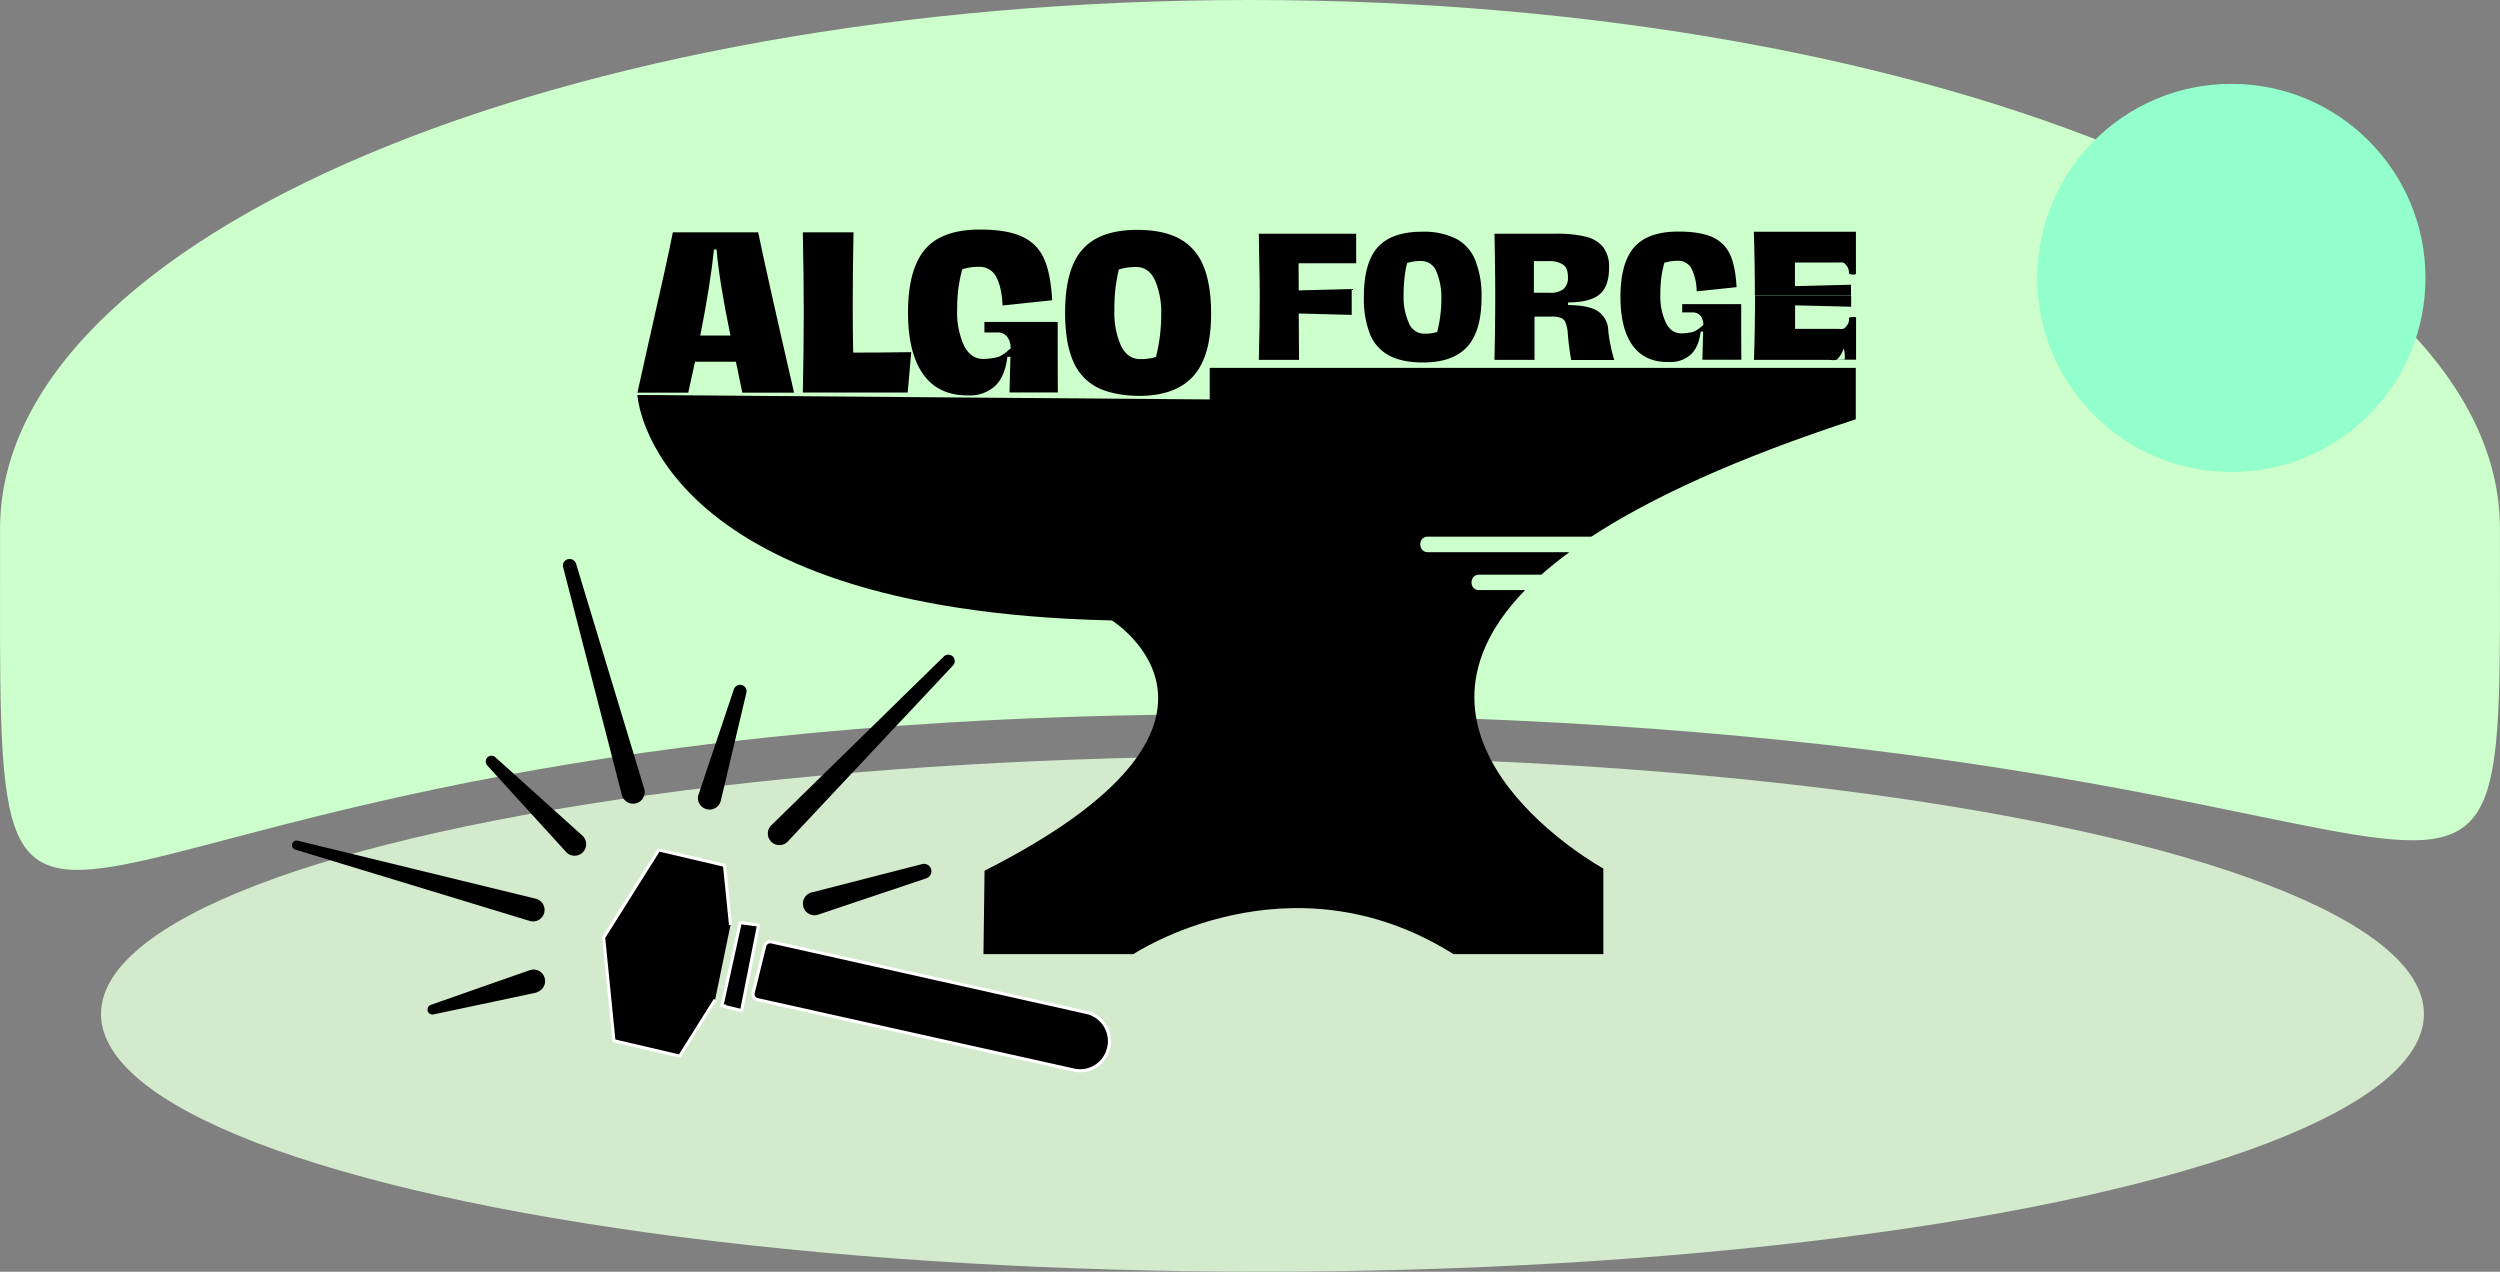 <svg id="Calque_1" data-name="Calque 1" xmlns="http://www.w3.org/2000/svg" viewBox="0 0 805.024 409.5">
  <rect x="0" y="0" width="805.024" height="409.5" fill="#808080" stroke="none"/>
  <path d="M828.977,489.231C828.977,673,839.328,547.954,417.201,549,13.681,550,24.001,694,24.001,489.231,24.001,395.215,204.201,319,426.489,319S828.977,395.215,828.977,489.231Z" transform="translate(-23.976 -319)" style="fill: #cfc"/>
  <ellipse cx="406.524" cy="326.5" rx="374" ry="83" style="fill: #d3ebcc"/>
  <g id="Marteau">
    <path d="M369.7,663.55,267.889,640.887A1.801,1.801,0,0,1,266.5,638.755v-.05l3.719-15.076a1.833,1.833,0,0,1,2.132-1.339L373.816,645.003a9.474,9.474,0,0,1,7.191,11.307c-.05.149-.099.347-.149.496h0A9.359,9.359,0,0,1,369.7,663.55Z" transform="translate(-23.976 -319)" style="stroke: #fff;stroke-miterlimit: 10"/>
    <path d="M256.631,642.92l5.901,1.438a.241.241,0,0,0,.298-.149h0l5.356-27.077c.05-.149-.05-.248-.198-.298h0l-5.455-.694c-.099,0-.248.05-.248.198l-5.802,26.383c-.05.05,0,.198.149.198Z" transform="translate(-23.976 -319)" style="stroke: #fff;stroke-miterlimit: 10"/>
    <polyline points="230.275 321.937 218.869 340.087 197.693 335.128 194.37 301.902 212.124 273.684 233.3 278.643 235.234 297.835" style="stroke: #fff;stroke-miterlimit: 10"/>
    <line x1="262.41" y1="290.942" x2="297.57" y2="280.478" style="fill: none"/>
    <path d="M285.345,606.372l35.557-9.125a2.386,2.386,0,0,1,1.389,4.562l-34.813,11.704a3.733,3.733,0,0,1-2.48-7.042.919.919,0,0,1,.347-.099Z" transform="translate(-23.976 -319)"/>
    <line x1="251.053" y1="268.328" x2="305.356" y2="212.885" style="fill: none"/>
    <path d="M272.352,584.75l55.493-54.303a2.069,2.069,0,1,1,2.975,2.876h0l-53.162,56.633a3.718,3.718,0,1,1-5.306-5.207Z" transform="translate(-23.976 -319)"/>
    <line x1="228.539" y1="256.823" x2="238.308" y2="222.506" style="fill: none"/>
    <path d="M248.945,574.782,260.301,540.911a2.143,2.143,0,0,1,2.678-1.289,2.072,2.072,0,0,1,1.339,2.43l-8.232,34.764a3.736,3.736,0,0,1-7.29-1.637,3.41,3.41,0,0,0,.149-.397Z" transform="translate(-23.976 -319)"/>
    <line x1="203.842" y1="255.038" x2="183.411" y2="182.04" style="fill: none"/>
    <path d="M224.248,575.079,205.304,501.635a2.123,2.123,0,0,1,1.587-2.579,2.184,2.184,0,0,1,2.579,1.438l21.969,72.552a3.736,3.736,0,1,1-7.191,2.033Z" transform="translate(-23.976 -319)"/>
    <line x1="184.899" y1="271.701" x2="158.169" y2="245.169" style="fill: none"/>
    <path d="M206.246,593.329l-25.391-27.87a1.873,1.873,0,0,1,.149-2.628,1.831,1.831,0,0,1,2.48,0l28.019,25.242a3.723,3.723,0,0,1-4.959,5.554Z" transform="translate(-23.976 -319)"/>
    <line x1="171.558" y1="292.926" x2="95.485" y2="272.097" style="fill: none"/>
    <path d="M194.543,615.546l-75.478-22.961a1.492,1.492,0,0,1,.793-2.876l76.668,18.696a3.707,3.707,0,1,1-1.984,7.141Z" transform="translate(-23.976 -319)"/>
    <line x1="171.558" y1="316.085" x2="139.126" y2="325.16" style="fill: none"/>
    <path d="M196.527,638.656l-13.043,2.777-19.936,4.215a1.577,1.577,0,0,1-1.884-1.24,1.645,1.645,0,0,1,1.041-1.835l31.838-11.158a3.717,3.717,0,1,1,2.38,7.042.752.752,0,0,1-.397.198Z" transform="translate(-23.976 -319)"/>
  </g>
  <g id="AlgoForge">
    <path d="M263.005,445.44c-.595-2.975-.992-4.959-1.24-6.001-.099-.546-.198-1.141-.347-1.785s-.298-1.389-.496-2.182H247.781l-2.182,9.968H229.234L232.457,430.959q6.397-28.044,8.183-37.144h27.474q2.975,14.357,11.555,51.625Zm-3.819-18.398q-3.719-18.076-4.463-27.722h-.843c-.744,7.29-2.182,16.514-4.414,27.722Z" transform="translate(-23.976 -319)"/>
    <path d="M282.792,419.652c0-7.587-.099-16.216-.298-25.837h16.316c-.149,7.637-.248,15.572-.248,23.804,0,5.009.05,9.968.149,14.927,5.257,0,11.505-.05,18.696-.149l-1.141,12.993H282.495Q282.792,431.034,282.792,419.652Z" transform="translate(-23.976 -319)"/>
    <path d="M321.275,439.538q-4.91-6.844-4.91-19.936c0-9.224,1.835-15.968,5.455-20.283q5.43-6.397,17.704-6.397c5.802,0,10.315.744,13.588,2.281a13.94,13.94,0,0,1,7.092,7.191c1.438,3.273,2.281,7.687,2.579,13.29l-15.968,1.686c-.198-3.918-.843-6.992-2.033-9.174a5.941,5.941,0,0,0-5.554-3.273,16.805,16.805,0,0,0-5.405.793,53.192,53.192,0,0,0-1.24,6.1,57.449,57.449,0,0,0-.397,7.141,25.589,25.589,0,0,0,2.132,11.158q2.157,4.463,6.249,4.463a19.071,19.071,0,0,0,5.009-.694,12.107,12.107,0,0,0,2.728-1.736,6.143,6.143,0,0,1,1.091-.893,5.931,5.931,0,0,0-1.091-3.819,4.041,4.041,0,0,0-3.372-1.389h-3.967v-3.372h23.605v6.149c0,6.298,0,11.852.05,16.564H349.046l.298-11.505H348.352c-.496,4.215-1.785,7.34-3.918,9.373a11.957,11.957,0,0,1-8.579,3.075C329.358,446.382,324.499,444.101,321.275,439.538Z" transform="translate(-23.976 -319)"/>
    <path d="M377.016,443.605a16.971,16.971,0,0,1-7.637-8.678c-1.637-3.918-2.43-9.026-2.43-15.274,0-9.274,1.835-16.068,5.554-20.283,3.67-4.215,9.571-6.348,17.655-6.348,5.554,0,10.117.942,13.588,2.827a17.176,17.176,0,0,1,7.736,8.778c1.637,3.967,2.48,9.026,2.48,15.324,0,9.174-1.884,15.869-5.703,20.134s-9.67,6.397-17.605,6.397C385.05,446.382,380.487,445.44,377.016,443.605Zm19.192-9.67a55.227,55.227,0,0,0,1.686-13.638,26.183,26.183,0,0,0-1.984-11.009c-1.339-2.876-3.372-4.314-6.149-4.314a18.712,18.712,0,0,0-5.505.793c-.446,1.984-.843,4.017-1.091,6.05a59.794,59.794,0,0,0-.347,7.29,25.969,25.969,0,0,0,2.083,11.108c1.389,2.926,3.471,4.414,6.199,4.414A15.904,15.904,0,0,0,396.208,433.935Z" transform="translate(-23.976 -319)"/>
    <path d="M615.203,434.827H621.65V421.388c0-.595-1.686-.298-2.281-.05a3.502,3.502,0,0,1-1.091,2.975c-.645.843-1.389.595-2.43.595h-13.836v-7.587l18.051.446v-3.521H589.118c0,3.571-.05,7.191-.099,10.662-.05,3.819-.149,7.141-.248,9.968h24.052c.744,0,2.38.347,2.876-.298a9.126,9.126,0,0,0,1.984-3.422,9.757,9.757,0,0,1,.298,1.736,13.916,13.916,0,0,1,0,2.033" transform="translate(-23.976 -319)"/>
    <path d="M619.319,407.106a3.502,3.502,0,0,0-1.091-2.975c-.645-.843-1.389-.595-2.43-.595h-13.836v7.587l18.051-.446v3.521h-30.945c0-3.571-.05-7.141-.099-10.613-.05-3.819-.149-7.141-.248-9.968h32.879v13.439C621.6,407.651,619.914,407.403,619.319,407.106Z" transform="translate(-23.976 -319)"/>
    <g style="isolation: isolate">
      <path d="M429.632,414.644c0-2.728-.05-7.141-.198-13.29-.05-3.719-.099-6.05-.099-7.092h31.342v9.522H442.129l.05,8.728,17.059-.446v8.331l-17.059-.446c0,4.215.05,9.174.099,14.927H429.335C429.533,426.347,429.632,419.553,429.632,414.644Z" transform="translate(-23.976 -319)"/>
    </g>
    <g style="isolation: isolate">
      <path d="M471.289,433.488a13.64,13.64,0,0,1-6.149-6.844,31.479,31.479,0,0,1-1.984-12.051c0-7.34,1.488-12.646,4.463-15.968s7.736-5.009,14.233-5.009a23.39,23.39,0,0,1,10.96,2.232,13.427,13.427,0,0,1,6.199,6.893,30.816,30.816,0,0,1,2.033,12.051c0,7.191-1.537,12.497-4.612,15.869S488.646,435.72,482.199,435.72C477.736,435.72,474.066,434.976,471.289,433.488Zm15.473-7.587a42.374,42.374,0,0,0,1.339-10.761,20.875,20.875,0,0,0-1.587-8.678,5.212,5.212,0,0,0-4.959-3.422,14.725,14.725,0,0,0-4.463.645,31.961,31.961,0,0,0-.843,4.761,46.945,46.945,0,0,0-.298,5.753,19.933,19.933,0,0,0,1.686,8.778,5.297,5.297,0,0,0,5.009,3.471A13.106,13.106,0,0,0,486.761,425.901Z" transform="translate(-23.976 -319)"/>
      <path d="M505.457,414.644c0-6.447-.099-13.241-.248-20.382h19.787a38.831,38.831,0,0,1,9.571.942,10.209,10.209,0,0,1,5.604,3.323,10.352,10.352,0,0,1,1.934,6.695q0,6.1-3.124,8.629c-2.083,1.686-5.455,2.529-10.067,2.529v.843c4.513.05,7.736.744,9.67,2.033a7.784,7.784,0,0,1,3.273,6.149,35.823,35.823,0,0,0,.744,4.761,40.396,40.396,0,0,0,1.19,4.761H529.906a88.066,88.066,0,0,1-1.141-9.274,12.832,12.832,0,0,0-.694-2.876,2.628,2.628,0,0,0-1.438-1.389,7.262,7.262,0,0,0-2.876-.446h-5.653V434.877H505.209C505.358,427.785,505.457,421.041,505.457,414.644Zm21.87-2.48a4.66,4.66,0,0,0,1.537-3.918c0-1.934-.496-3.273-1.537-4.017a7.861,7.861,0,0,0-4.662-1.141h-4.761v10.166h4.86A6.994,6.994,0,0,0,527.327,412.164Z" transform="translate(-23.976 -319)"/>
      <path d="M549.743,430.315c-2.628-3.62-3.967-8.827-3.967-15.72,0-7.29,1.488-12.596,4.414-15.968s7.687-5.058,14.233-5.058c4.662,0,8.331.595,10.96,1.785a11.13,11.13,0,0,1,5.703,5.653c1.19,2.579,1.835,6.05,2.083,10.464l-12.844,1.339a17.161,17.161,0,0,0-1.637-7.24,4.707,4.707,0,0,0-4.463-2.579,13.14,13.14,0,0,0-4.314.645,37.792,37.792,0,0,0-.992,4.81,44.912,44.912,0,0,0-.298,5.604,19.903,19.903,0,0,0,1.736,8.778c1.141,2.331,2.827,3.521,5.009,3.521a15.987,15.987,0,0,0,4.017-.546,9.404,9.404,0,0,0,2.182-1.389,4.275,4.275,0,0,1,.893-.694,4.678,4.678,0,0,0-.893-3.025,3.248,3.248,0,0,0-2.728-1.091h-3.174v-2.678h18.993v4.86c0,4.959,0,9.323.05,13.043H572.158l.248-9.075h-.793c-.397,3.323-1.438,5.753-3.174,7.389a9.64,9.64,0,0,1-6.943,2.43C556.289,435.72,552.371,433.885,549.743,430.315Z" transform="translate(-23.976 -319)"/>
    </g>
  </g>
  <g id="Anvil">
    <path d="M483.687,491.808h52.716c18.993-12.398,46.467-25.192,85.148-37.789V437.456H413.515V447.622l-184.282-1.438s3.62,69.329,152.791,72.602c0,0,53.013,33.028-41.012,80.586L340.665,626.25h48.252s50.087-33.375,103.1,0h48.252V598.677s-73.246-40.219-25.192-89.661H500.201c-3.174,0-3.174-4.959,0-4.959h20.084c2.728-2.38,5.703-4.81,9.026-7.24H483.736C480.513,496.767,480.513,491.808,483.687,491.808Z" transform="translate(-23.976 -319)"/>
  </g>
  <circle cx="718.524" cy="89.5" r="62.5" style="fill: #92ffcc"/>
</svg>
